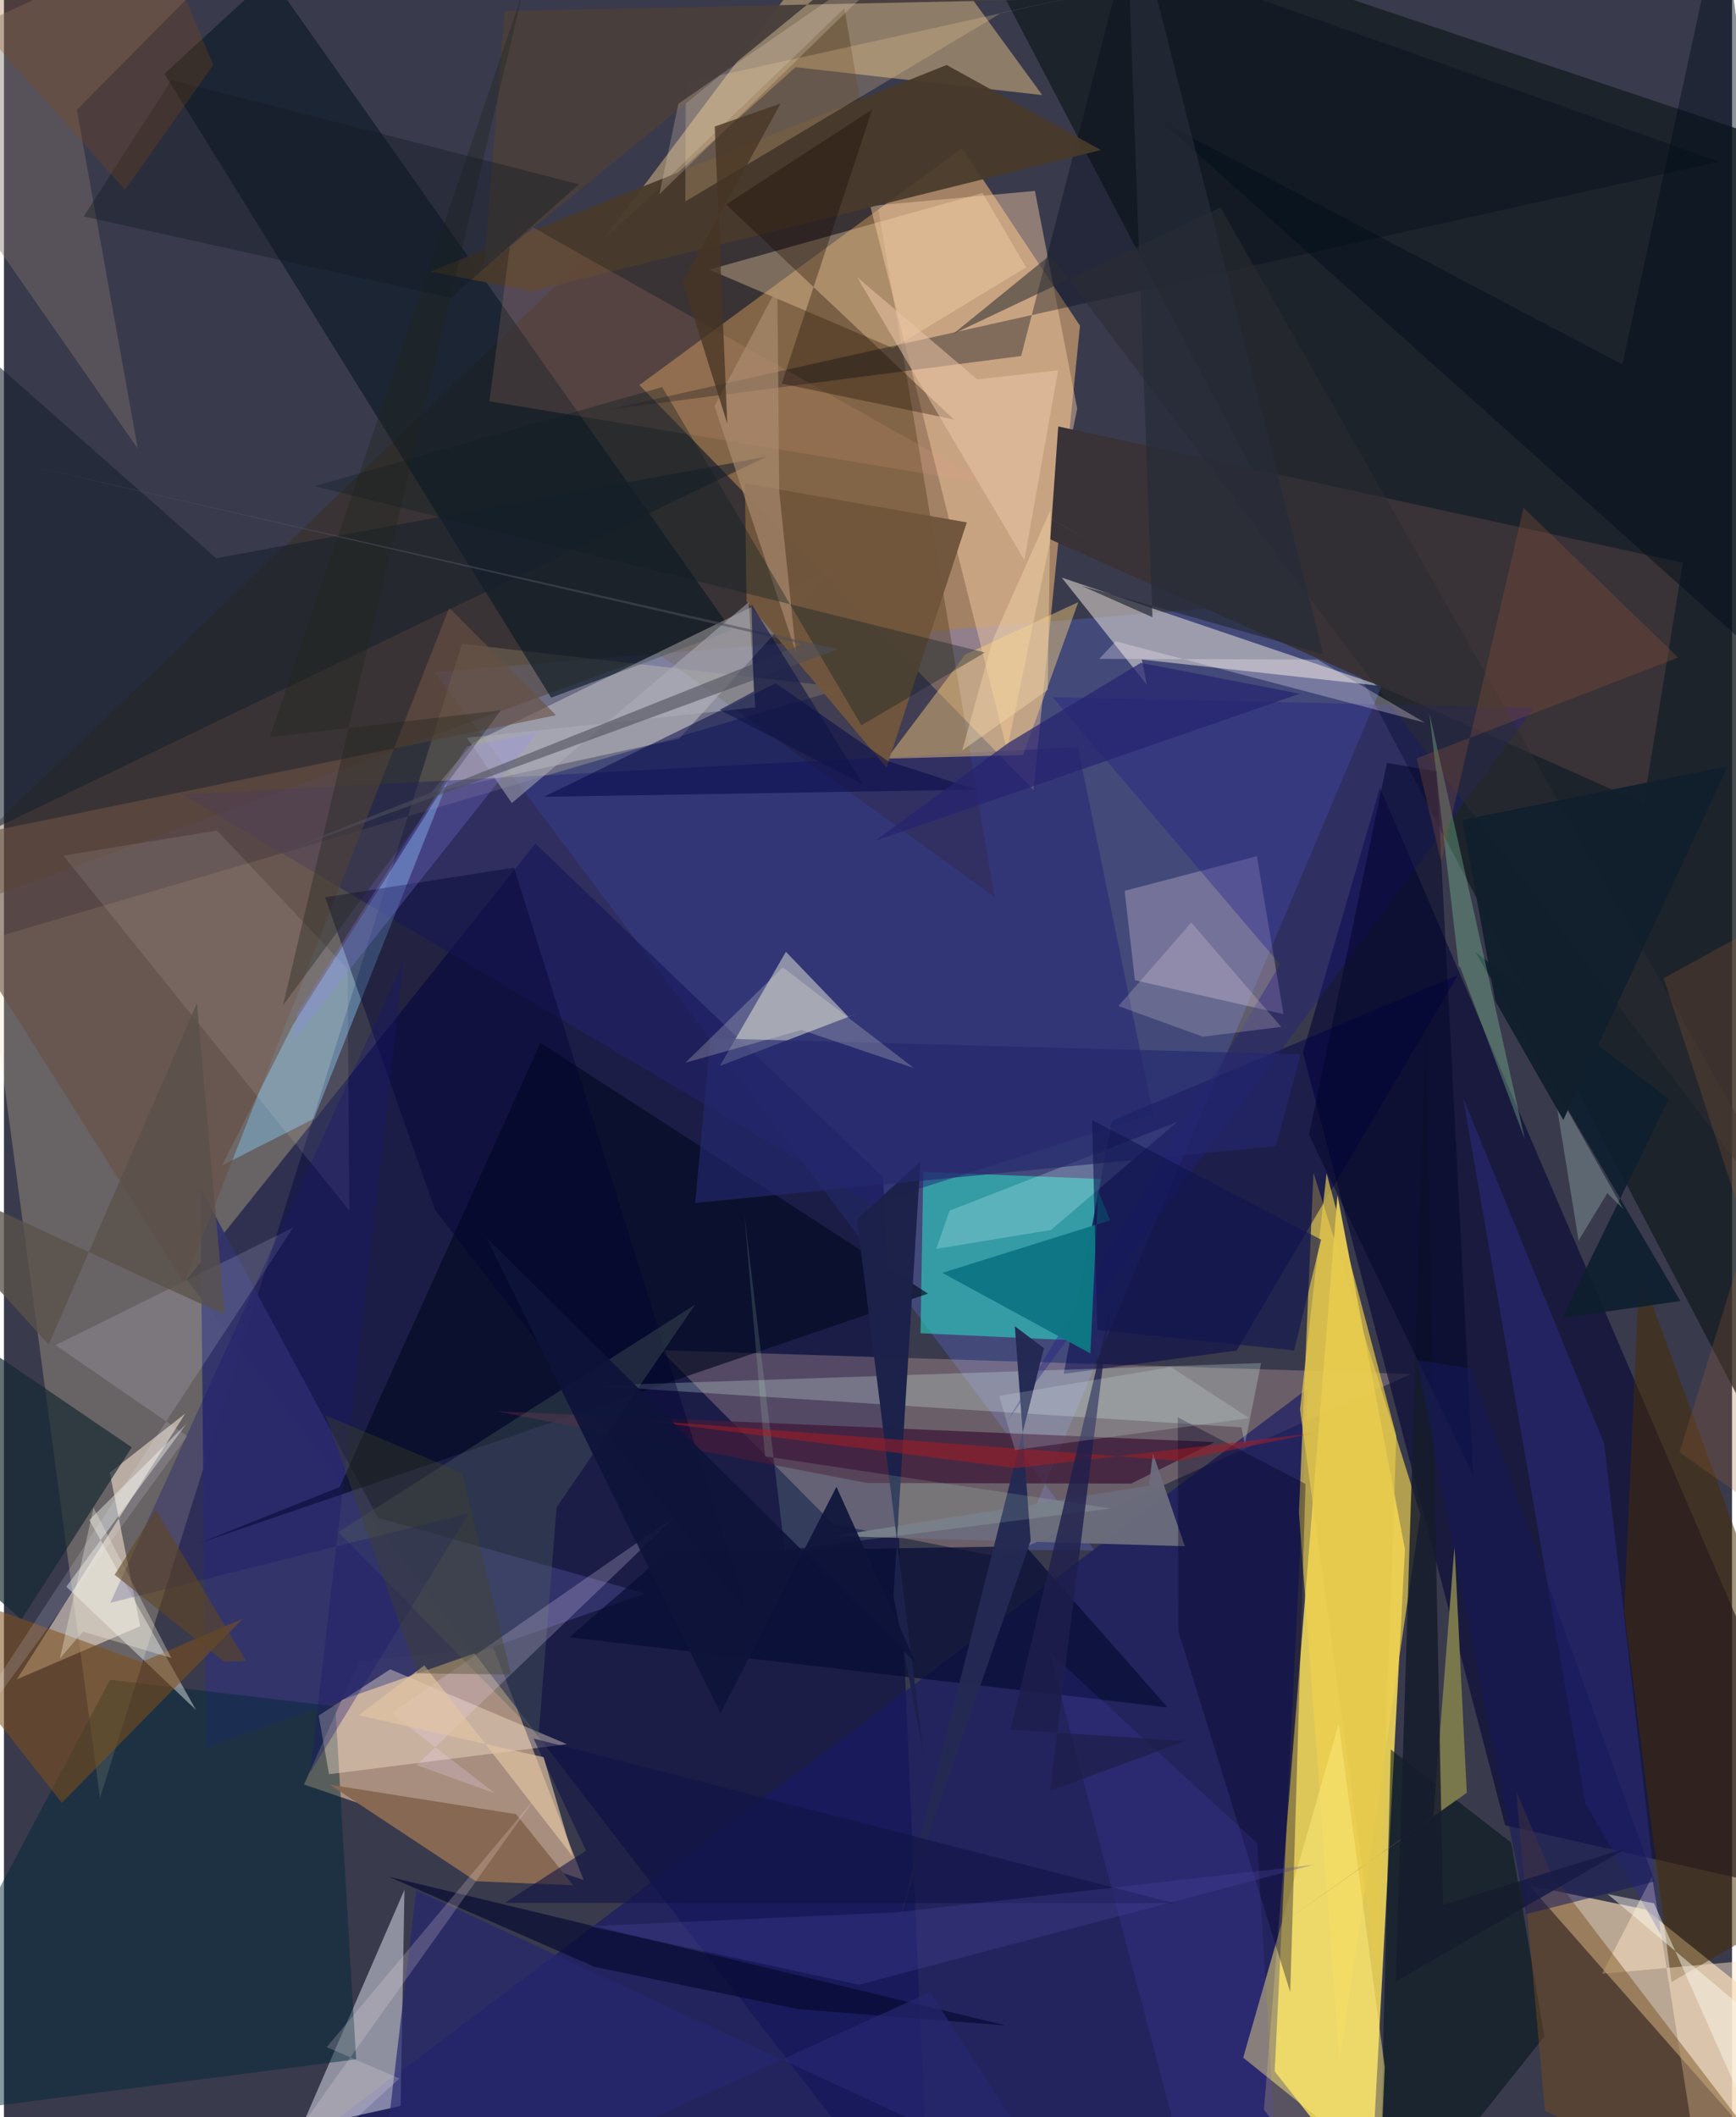<svg xmlns="http://www.w3.org/2000/svg" width="228" height="278" viewBox="0 0 836 1024"><path fill="#3a3a4d" d="M0 0h836v1024H0z"/><path fill="#fadf5c" fill-opacity=".851" d="M677.784 749.424l-32.656-171.312-35.592 442.239 50.28 65.649z"/><path fill="#d0a170" fill-opacity=".69" d="M307.394 186.248L463.507 71.555l57.048 86.004-22.494 224.529z"/><path fill="#f2c79f" fill-opacity=".596" d="M145.158 863.096l26.647-59.683 64.948-6.494 43.663 112.373z"/><path fill="#161d22" fill-opacity=".796" d="M475.941-16.842L898 788.502 879.14 75.895 595.85-19.138z"/><path fill="#607aff" fill-opacity=".247" d="M490.234 749.586l37.446.348-319.4-424.868 477.664-39.315z"/><path fill="#f2e0ad" fill-opacity=".247" d="M407.026 332.614L-9.17 454.884l55.628 414.688 175.1-558.15z"/><path fill="#000442" fill-opacity=".537" d="M257.094 408.052l168.242 161.305L448.056 1086 88.45 618.931z"/><path fill="#efd4b2" fill-opacity=".698" d="M794.218 923.572L898 1006.74l-6.81 79.26-153.294-174.02z"/><path fill="#f6cab5" fill-opacity=".259" d="M317.723 653.034l83.625 84.241 81.54 16.035 197.76-88.725z"/><path fill="#0a0a36" fill-opacity=".651" d="M898 921.744L665.668 380.946l-37.286 128.025 97.848 373.862z"/><path fill="#f0ca87" fill-opacity=".459" d="M382.945 32.509l-92.59 82.908L423.563-62l78.741 107.992z"/><path fill="#191a65" fill-opacity=".675" d="M143.84 1037.891L680.999 1086l-66.254-84.142 16.09-330.349z"/><path fill="#3c2500" fill-opacity=".306" d="M316.485 316.168L-62 454.17 406.601 4.014l72.674 429.906z"/><path fill="#e8ecf8" fill-opacity=".482" d="M191.89 1018.582l1.861-104.558-72.711 167.615-107.99-23.795z"/><path fill="#f6cfa7" fill-opacity=".447" d="M419.112 99.629l66.18 263.323 33.919-165.337-20.459-105.272z"/><path fill="#faf1e3" fill-opacity=".494" d="M552.929 331.245l-2.501-12.248 116.005 12.8-154.71-52.44z"/><path fill="#0c1a24" fill-opacity=".639" d="M77.628 35.67l51.287-47.162 223.1 316.282-87.296 32.66z"/><path fill="#29e5ce" fill-opacity=".529" d="M515.38 648.181l15.775-77.9-86.423-3.534-1.318 78.098z"/><path fill="#ffeed9" fill-opacity=".533" d="M87.744 683.648L6.226 812.257l59.699-25.74-14.742-74.259z"/><path fill="#eed24f" fill-opacity=".659" d="M685.237 732.499l-51.742-165.354-7.03 164.47 19.668 264.969z"/><path fill="#fdf5ef" fill-opacity=".318" d="M326.61 357.257L206.628 383.33l20.443-24.196 175.612-85.536z"/><path fill="#393236" d="M812.21 272.187l-302.175-65.933-3.87 54.602 287.097 127.843z"/><path fill="#242172" fill-opacity=".49" d="M519.536 361.308l36.447 177.568-136.097 43.34L86.724 384.298z"/><path fill="#32346b" fill-opacity=".957" d="M180.933 734.1l-85.9-159.314L97.72 845.19l212.587-74.452z"/><path fill="#020a1f" fill-opacity=".655" d="M447.01 625.68L94.306 746.425l68.1-27.21 97.135-214.794z"/><path fill="#f8fbe0" fill-opacity=".459" d="M346.326 515.561l66.96-25.56-4.674 1.884-30.318-31.527z"/><path fill="#000049" fill-opacity=".486" d="M596.33 653.204l107.061-181.612L536 542.034l-23.325 122.434z"/><path fill="#002838" fill-opacity=".475" d="M-62 1026.014l232.37-29.975-10.063-170.74L51.3 812.43z"/><path fill="#89d0ff" fill-opacity=".408" d="M149.936 541.08l-44.37 22.587 34.186-67.898 75.63-119.453z"/><path fill="#b8a7c7" fill-opacity=".424" d="M542.163 430.86l63.968-16.742 12.885 76.39-71.898-16.403z"/><path fill="#011516" fill-opacity=".549" d="M664.733 1086l6.175-239.856 58.268 45.068 16.063 93.729z"/><path fill="#ffd380" fill-opacity=".435" d="M427.13 366.93l37.952-50.35 54.673-25.37-26.766 73.942z"/><path fill="#472d00" fill-opacity=".502" d="M898 905.875l-91.29 52.799-22.862-179.07 7.28-165.969z"/><path fill="#695144" fill-opacity=".612" d="M-45.675 410.098l312.708-64.184-51.632-51.976L87.21 620.59z"/><path fill="#ffdeb0" fill-opacity=".333" d="M473.408 93.341l21.08 35.957-64.429 39.068-88.84-37.959z"/><path fill="#f9faf4" fill-opacity=".424" d="M30.173 767.43l62.704 59.581-51.615-91.828 47.073-46.577z"/><path fill="#000b17" fill-opacity=".357" d="M542.7-23.285L829.788 78.178 292.18 198.138l199.921-25.951z"/><path fill="#dbf9ef" fill-opacity=".251" d="M608.183 659.262l-7.876 39.319-1.624-8.214-314.186-20.142z"/><path fill="#ffead5" fill-opacity=".384" d="M157.26 858.125L272.357 843.6l-85.496-36.205-34.612 22.362z"/><path fill="#fdec7b" fill-opacity=".498" d="M599.512 995.225l66.327 53.368 2.143-48.875-22.273-165.933z"/><path fill="#15202c" fill-opacity=".557" d="M-61.163 125.46l163.842 144.556 266.132-49.126L-62 428.394z"/><path fill="#080d36" fill-opacity=".729" d="M273.492 791.885l47.555-41.187 173.19-2.869 68.71 78.028z"/><path fill="#70563c" fill-opacity=".98" d="M359.259 290.918l67.694 80.292L465.8 252.662 358.434 233.82z"/><path fill="#483a2a" fill-opacity=".933" d="M255.365 140.865l-49.118-9.49 249.795-99.947 74.604 41.127z"/><path fill="#ffdb9e" fill-opacity=".227" d="M329.885 40.08l-.26 57.37L482.691 6.153l59.662-13.035z"/><path fill="#ffe7c8" fill-opacity=".471" d="M898 943.481l-73.575 135.67-27.093-171.5-24.21 46.97z"/><path fill="#401b3b" fill-opacity=".788" d="M545.298 717.582l-127.86-.308-179.162-34.66 347.474 14.883z"/><path fill="#312f90" fill-opacity=".447" d="M801.524 935.584l-36.345-63.277-59.32-341.432 68.303 167.452z"/><path fill="#774e1d" fill-opacity=".463" d="M731.58 866.155l16.458 39.253L885.689 1086l-140.186-65.06z"/><path fill="#876852" d="M275.388 911.812l-27.644-34.352-90.07-14.265 70.613 46.694z"/><path fill="#81756c" fill-opacity=".404" d="M-62 34.951l126.73 182.02L35.253 53.1 149.447-62z"/><path fill="#142830" fill-opacity=".667" d="M-62 615.77l123.823 84.254-53.366 83.26-26.488-23.168z"/><path fill="#020545" fill-opacity=".506" d="M261.243 385.392l209.089-3.473-42.641-13.787-54.32-37.64z"/><path fill="#211e88" fill-opacity=".373" d="M507.273 337.169l232.954 5.16-254.612 344.545L617.31 466.432z"/><path fill="#000231" fill-opacity=".4" d="M208.562 585.216L155.334 433.97l91.423-14.336L359.74 780.32z"/><path fill="#e49e88" fill-opacity=".153" d="M533.032 266.009L246.665 104.774l-11.828 89.335 242.685 40.22z"/><path fill="#6b6c7c" fill-opacity=".953" d="M553.886 718.624l1.979-15.659 15.419 44.883-169.624-4.912z"/><path fill="#7a784d" fill-opacity=".996" d="M691.514 878.701l10.224-130.939 5.936 119.37-93.427 65.946z"/><path fill="#805019" fill-opacity=".541" d="M115.604 782.861l-49.012 21.01L-62 757.633l90.006 114.3z"/><path fill="#050125" fill-opacity=".349" d="M629.669 717.741l-7.396 245.832-54.143-174.629-.263-103.46z"/><path fill="#0e7683" fill-opacity=".984" d="M535.138 590.235l-81.19 25.403 71.65 38.989 3.733-78.794z"/><path fill="#1c224a" fill-opacity=".992" d="M445.151 850.39l-32.477-260.6 30.693-28.043-13.036 209.987z"/><path fill="#4f5f5e" fill-opacity=".361" d="M267.343 729.083l67.012-98.059-172.632 109.961L258.62 839.9z"/><path fill="#daf6ff" fill-opacity=".239" d="M506.543 594.877l60.941-52.175-110.02 42.849-6.438 18.475z"/><path fill="#180700" fill-opacity=".329" d="M420.043 52.915l-70.672 46.006 110.214 104.014-83.323-17.409z"/><path fill="#161c2b" fill-opacity=".839" d="M687.778 500.272l8.425 421.042 88.988-27.481-111.862 64.445z"/><path fill="#aeb0b9" fill-opacity=".518" d="M245.697 388.417l-21.7-31.583 139.505-14.694-3.233-50.859z"/><path fill="#ae9074" fill-opacity=".608" d="M375.077 237.953l8.095 77.722L343.74 196.42l30.396-57.417z"/><path fill="#fffefb" fill-opacity=".098" d="M166.175 468.638l.948 116.92-138.402-171.74 74.344-12.133z"/><path fill="#ebc5a8" fill-opacity=".529" d="M412.72 134.04l58.102 49.433 39.134-4.33-16.28 91.812z"/><path fill="#000e19" fill-opacity=".451" d="M782.93 176.29L559.86 58.665l321.248 287.346-50.017-391.4z"/><path fill="#0f1f23" fill-opacity=".369" d="M414.793 350.838l-96.35-163.617-168.263 47.915 324.362 80.467z"/><path fill="#070b32" fill-opacity=".694" d="M285.694 951.29l-99.414-43.556 298.473 71.92-100.588-7.901z"/><path fill="#2a2c32" fill-opacity=".549" d="M506.123 123.37l-46.853 38.083L588.535 100.3l301.77 530.621z"/><path fill="#dfe8fe" fill-opacity=".157" d="M139.927 593.717L24.942 650.595l63.804 43.988L-62 901.726z"/><path fill="#0e1e2e" fill-opacity=".898" d="M811.041 629.276l-57.343 8.15 51.682-105.87-93.574-71.075z"/><path fill="#493e3b" fill-opacity=".965" d="M232.175 129.577L242.229 5.341 491.347.013 467.46-62z"/><path fill="#7ec194" fill-opacity=".369" d="M704.582 468.01l31.146 82.877L689.54 344.76l14.216 122.451z"/><path fill="#262671" fill-opacity=".686" d="M179.042 1086l20.394-171.777 309.016 143.09-60.424-93.799z"/><path fill="#000429" fill-opacity=".514" d="M693.115 373.108l17.607 340.217-79.38-164.33 37.724-180.027z"/><path fill="#24296e" fill-opacity=".651" d="M334.404 581.818l7.322-79.633 285.529 7.758-11.931 44.377z"/><path fill="#242953" fill-opacity=".98" d="M489.036 641.46l7.651 103.726L433.9 926.039l69.235-273.975z"/><path fill="#19156f" fill-opacity=".333" d="M51.443 775.247l142.164-311.285L148.11 857.44l76.784-125.546z"/><path fill="#21241e" fill-opacity=".361" d="M240.375 343.537l-111.795 13.02L251.123-4.299 134.98 486.266z"/><path fill="#fdeee9" fill-opacity=".204" d="M617.895 496.656L574.4 446.214l-35.251 40.378 40.876 14.819z"/><path fill="#cdfdd6" fill-opacity=".145" d="M535.458 729.587l-157.748 20.23-19.533-162.347 10.02 116.894z"/><path fill="#f2dbff" fill-opacity=".224" d="M187.485 828.633l50.042 38.744-37.913-13.68 125.701-120.71z"/><path fill="#26236f" fill-opacity=".698" d="M485.626 359.496l64.324-38.905 76.97 14.949-205.583 71.228z"/><path fill="#849a99" fill-opacity=".478" d="M783.312 584.68l-33.736-59.769L761.754 600l13.914-22.957z"/><path fill="#fff3fd" fill-opacity=".282" d="M635.463 319.024l-105.61-.372 8.004-8.461 149.536 39.334z"/><path fill="#feffe5" fill-opacity=".212" d="M329.678 513.99l47.097-46.15 63.34 48.687-54.287-18.378z"/><path fill="#6051e2" fill-opacity=".145" d="M505.819 799.075L581.334 1086l33.538-52.595-8.567-141.883z"/><path fill="#89533a" fill-opacity=".322" d="M735.118 245.601l-39.863 171.167-11.813-49.99 126.5-48.745z"/><path fill="#111244" fill-opacity=".58" d="M242.268 920.332l39.308-25.237-25.404-54.255 309.998 79.648z"/><path fill="#ffeeed" fill-opacity=".196" d="M156.15 990.142l100.864-120.464L102.741 1086l88.57-80.682z"/><path fill="#ab1c22" fill-opacity=".51" d="M568.212 706.565l64.904-13.3-143.564 16.8-181.336-23.222z"/><path fill="#48459d" fill-opacity=".306" d="M431.627 924.93l-148.653 6.727 130.678 28.28 219.453-57.93z"/><path fill="#0e133a" fill-opacity=".906" d="M233.32 598.465L441.306 804.57l-38.565-85.463-56.132 109.516z"/><path fill="#f2dfc2" fill-opacity=".239" d="M464.563-45.201L410.182 3.16l-93.105 90.814 9.19-43.816z"/><path fill="#faf9ef" fill-opacity=".475" d="M798.269 920.583l-22.457-4.473L898 1018.972l-27.16 64.765z"/><path fill="#e5c94c" fill-opacity=".702" d="M639.86 567.487l-12.864 114.175 37.586 276.792L673.58 694.4z"/><path fill="#e2c4a3" fill-opacity=".682" d="M171.627 829.605l89.445 20.282 14.133 48.12-71.84-92.528z"/><path fill="#262b39" fill-opacity=".698" d="M638.193 316.358L542.325-62l13.293 360.535-34.308-15.208z"/><path fill="#1f1f4c" fill-opacity=".796" d="M571.5 842.065l-84.548-5.443 47.75-200.83-28.693 230.426z"/><path fill="#59514a" fill-opacity=".765" d="M-62 558.039l168.79 77.857-13.4-150.721-71.776 165.172z"/><path fill="#15195b" fill-opacity=".529" d="M798.551 910l-89.013-248.244-26.024-3.858 53.017 267.86z"/><path fill="#111a21" fill-opacity=".376" d="M278.154 89.148L81.002 38.688l-42.42 66.005 177.687 39.351z"/><path fill="#f4f1e2" fill-opacity=".333" d="M38.178 789.13l42.784 12.766-37.601-72.615-16.301 72.91z"/><path fill="#9289fe" fill-opacity=".231" d="M223.892 361l34.235-6.811L139.804 503.52l2.018-13.126z"/><path fill="#e8fffd" fill-opacity=".18" d="M564.566 661.197l37.84 24.694-113.3 15.41-7.615-26.139z"/><path fill="#10144f" fill-opacity=".6" d="M528.925 643.212l-2.5-101.446 110.778 57.818-13.053 53.594z"/><path fill="#463524" fill-opacity=".769" d="M349.917 204.844l-6.06-143.647 31.883-11.134-47.375 86.089z"/><path fill="#9a5f31" fill-opacity=".247" d="M802.942 473.147L898 420.883l-87.39 281.501L898 764.205z"/><path fill="#4c4e5a" fill-opacity=".58" d="M126.639 415.216l259.794-103.658-378.388-87.23 395.38 89.712z"/><path fill="#0e1447" fill-opacity=".6" d="M346.22 343.319l69.289 35.952-53.873-87.08 1.13 42.227z"/><path fill="#5f4623" fill-opacity=".588" d="M73.4 730.22l-19.862 31.453 53.067 42.106 10.506-.45z"/><path fill="#894910" fill-opacity=".255" d="M58.612 91.837L-62-43.489 82.561-13.033l18.73 44.416z"/><path fill="#f5dbae" fill-opacity=".412" d="M478.5 309.15l27.76-62.351-1.299 86.883-41.389 29.298z"/><path fill="#414325" fill-opacity=".361" d="M199.828 809.32l45.497.618-23.597-97.523-66.201-27.92z"/><path fill="#121f2c" fill-opacity=".984" d="M754.365 541.71l-32.87-57.477L705.5 396.6l128.436-26.05z"/></svg>